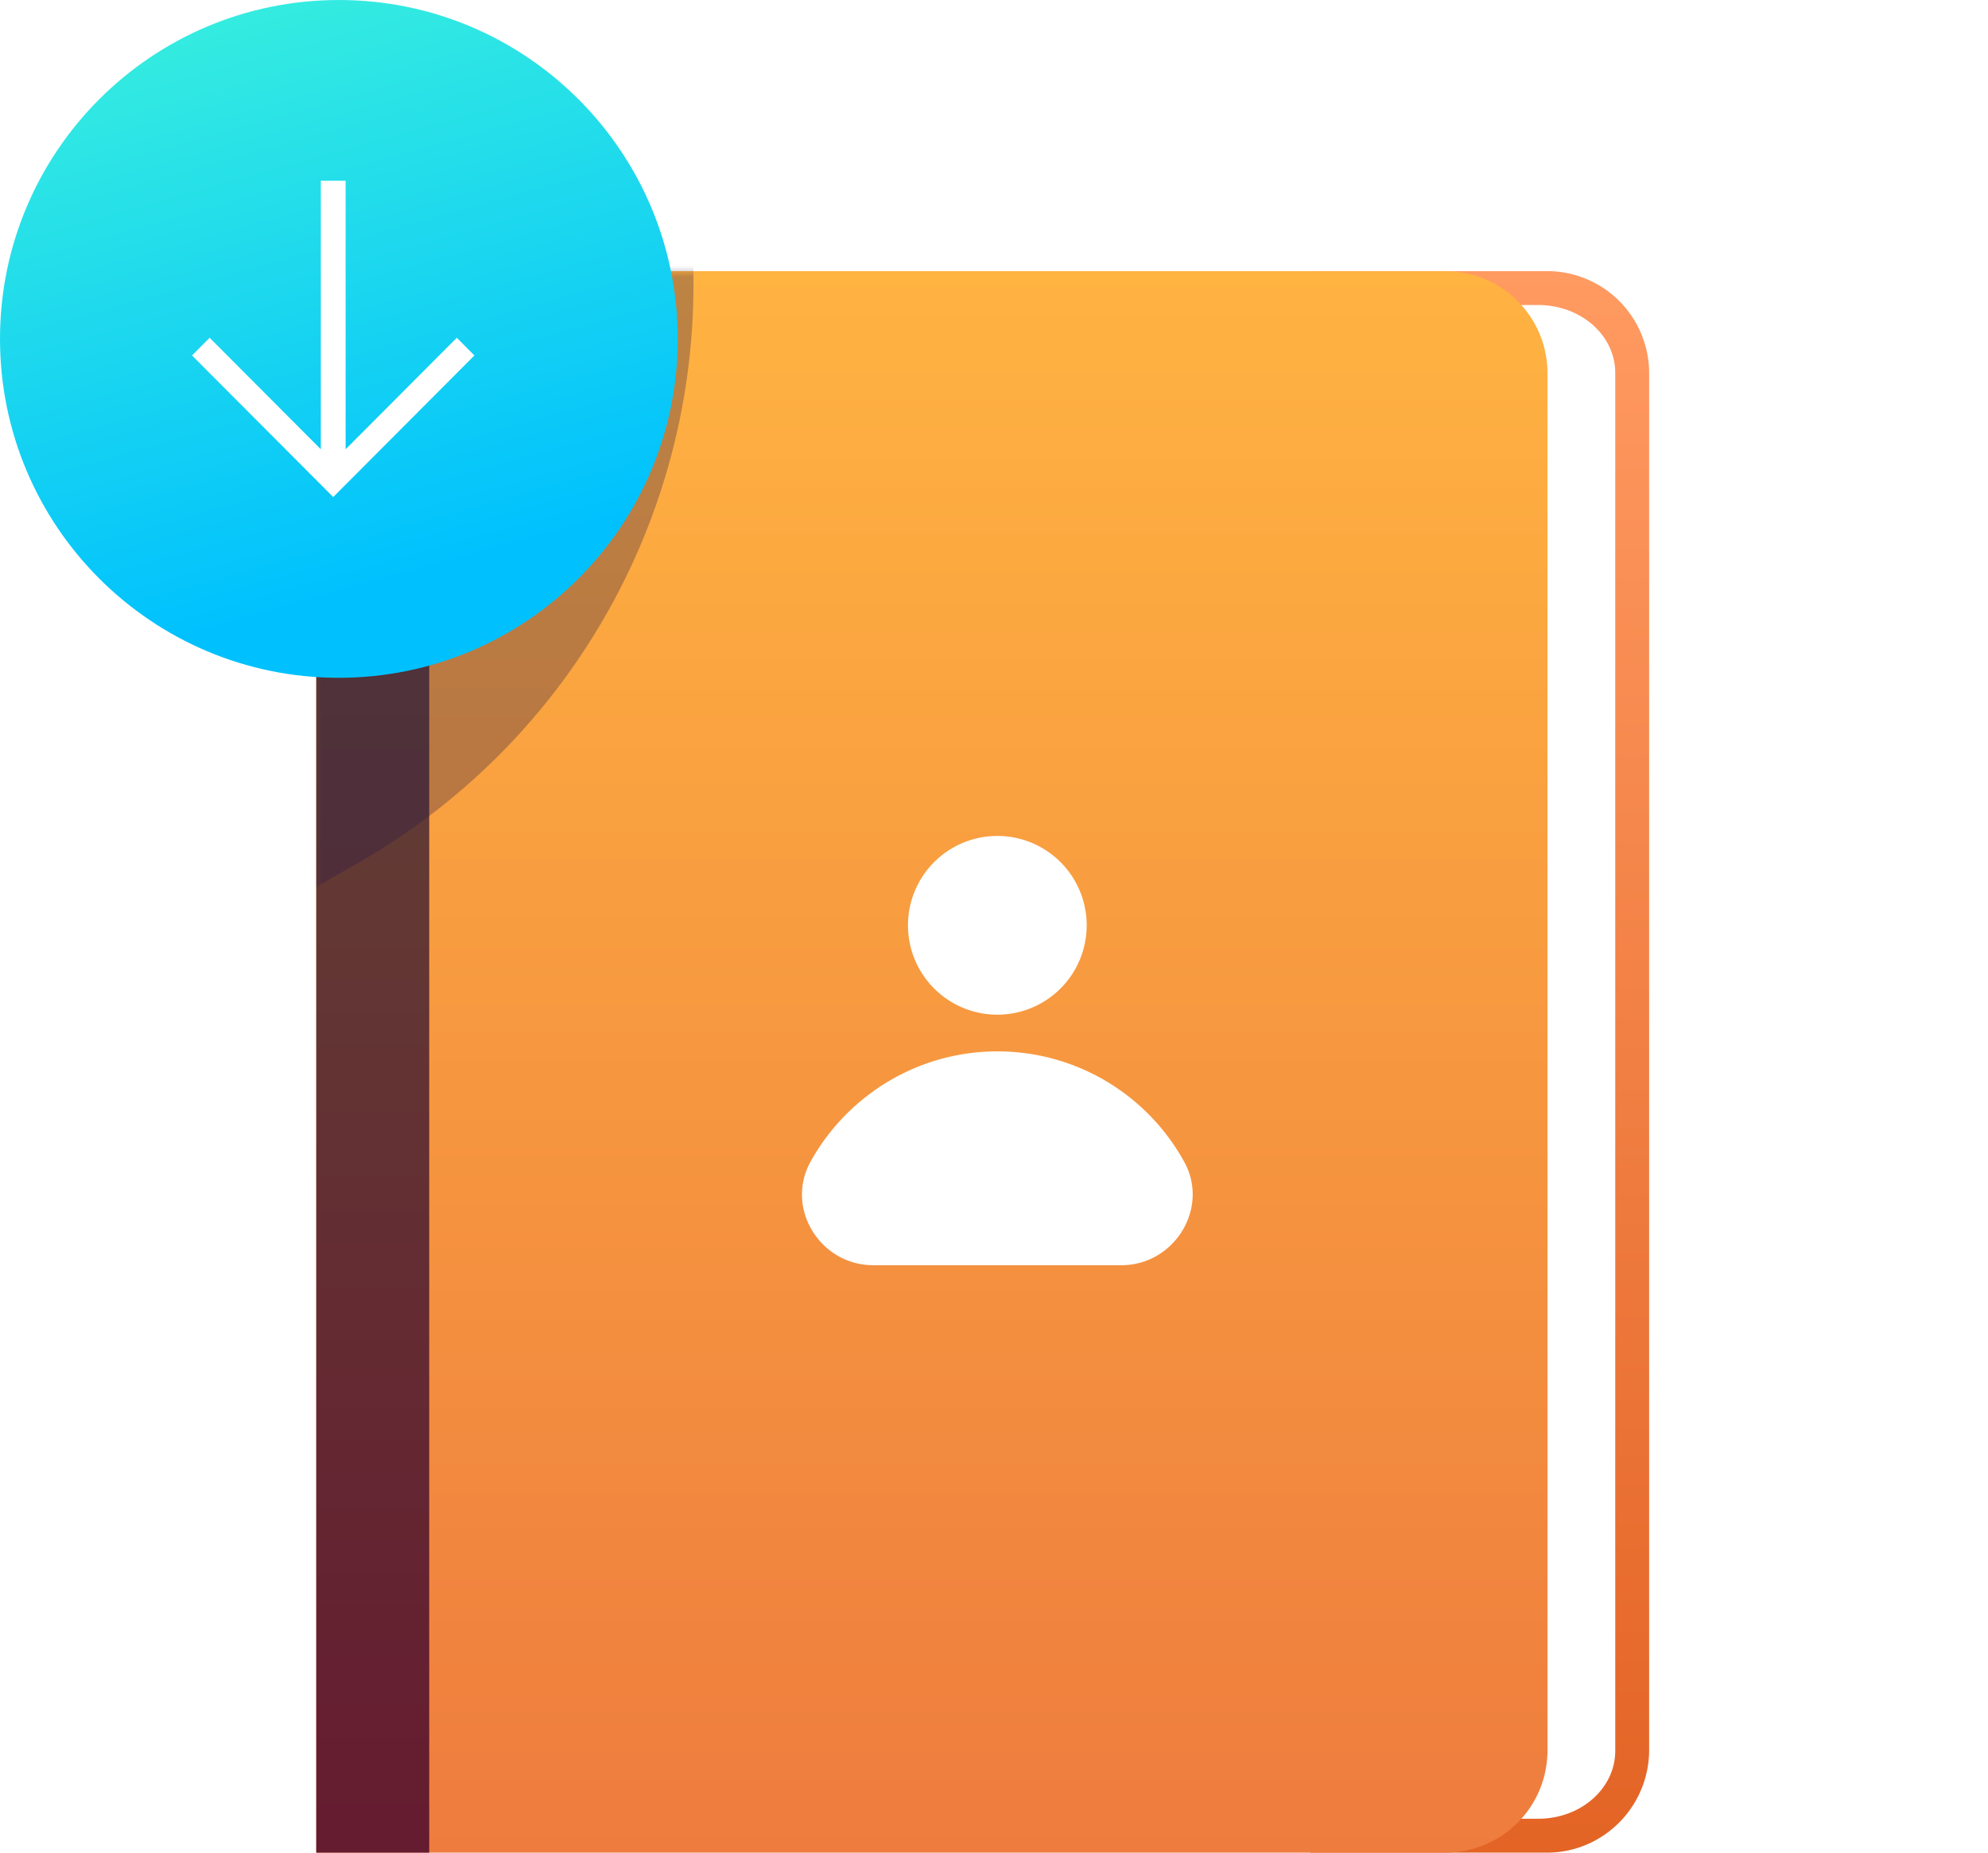 <svg xmlns="http://www.w3.org/2000/svg" width="176" height="164" fill="none" viewBox="0 0 176 164">
    <path
        fill="url(#paint0_linear_5741_18659)"
        d="M136.964 164H116V24h20.964A9.035 9.035 0 01146 33.036v121.928c-.033 4.991-4.078 9.036-9.036 9.036z"
    />
    <path fill="#fff" d="M143 155c0 3.314-3.049 6-6.811 6H113V27h23.189c3.762 0 6.811 2.686 6.811 6v122z" />
    <path
        fill="url(#paint1_linear_5741_18659)"
        d="M127.964 164H28V24h99.964A9.035 9.035 0 01137 33.036v121.928a9.035 9.035 0 01-9.036 9.036z"
    />
    <path
        fill="#fff"
        d="M88.295 89.822a7.91 7.91 0 100-15.822 7.91 7.91 0 000 15.822zM77.313 112c-4.697 0-7.84-5.05-5.545-9.182 3.214-5.792 9.43-9.747 16.528-9.747 7.098 0 13.314 3.92 16.528 9.747 2.295 4.097-.848 9.182-5.545 9.182H77.313z"
    />
    <path fill="url(#paint2_linear_5741_18659)" d="M38 24H28v140h10V24z" />
    <mask id="a" width="86" height="79" x="28" y="24" maskUnits="userSpaceOnUse" style="mask-type: alpha">
        <path fill="#C4C4C4" d="M0 0h85.446v78.571H0z" transform="matrix(-1 0 0 1 113.446 24)" />
    </mask>
    <g filter="url(#filter0_f_5741_18659)" mask="url(#a)" opacity=".3">
        <path fill="#221548" d="M61.393.92L28 24v54.51l3.782-2.17a58.929 58.929 0 0029.61-51.118V.92z" />
    </g>
    <path
        fill="url(#paint3_linear_5741_18659)"
        d="M60 30C60 13.431 46.569 0 30 0 13.431 0 0 13.431 0 30c0 16.569 13.431 30 30 30 16.569 0 30-13.431 30-30z"
    />
    <path
        fill="#fff"
        fill-rule="evenodd"
        d="M29.5 44L42 31.465l-1.56-1.564-9.842 9.87V16h-2.196v23.77L18.56 29.9 17 31.466 29.5 44z"
        clip-rule="evenodd"
    />
    <defs>
        <linearGradient id="paint0_linear_5741_18659" x1="131" x2="131" y1="24" y2="164" gradientUnits="userSpaceOnUse">
            <stop stop-color="#FF9A61" />
            <stop offset="1" stop-color="#E36425" />
        </linearGradient>
        <linearGradient
            id="paint1_linear_5741_18659"
            x1="82.806"
            x2="82.806"
            y1="24"
            y2="164"
            gradientUnits="userSpaceOnUse"
        >
            <stop stop-color="#FFB341" />
            <stop offset="1" stop-color="#EE7C3E" />
        </linearGradient>
        <linearGradient id="paint2_linear_5741_18659" x1="33" x2="33" y1="24" y2="164" gradientUnits="userSpaceOnUse">
            <stop stop-color="#614B37" />
            <stop offset="1" stop-color="#651B30" />
        </linearGradient>
        <linearGradient
            id="paint3_linear_5741_18659"
            x1="4.615"
            x2="24.808"
            y1="-17.885"
            y2="54.231"
            gradientUnits="userSpaceOnUse"
        >
            <stop stop-color="#4CFED3" />
            <stop offset="1" stop-color="#00C1FE" />
        </linearGradient>
        <filter
            id="filter0_f_5741_18659"
            width="66.785"
            height="110.982"
            x="11.304"
            y="-15.777"
            color-interpolation-filters="sRGB"
            filterUnits="userSpaceOnUse"
        >
            <feFlood flood-opacity="0" result="BackgroundImageFix" />
            <feBlend in="SourceGraphic" in2="BackgroundImageFix" result="shape" />
            <feGaussianBlur result="effect1_foregroundBlur_5741_18659" stdDeviation="8.348" />
        </filter>
    </defs>
</svg>
